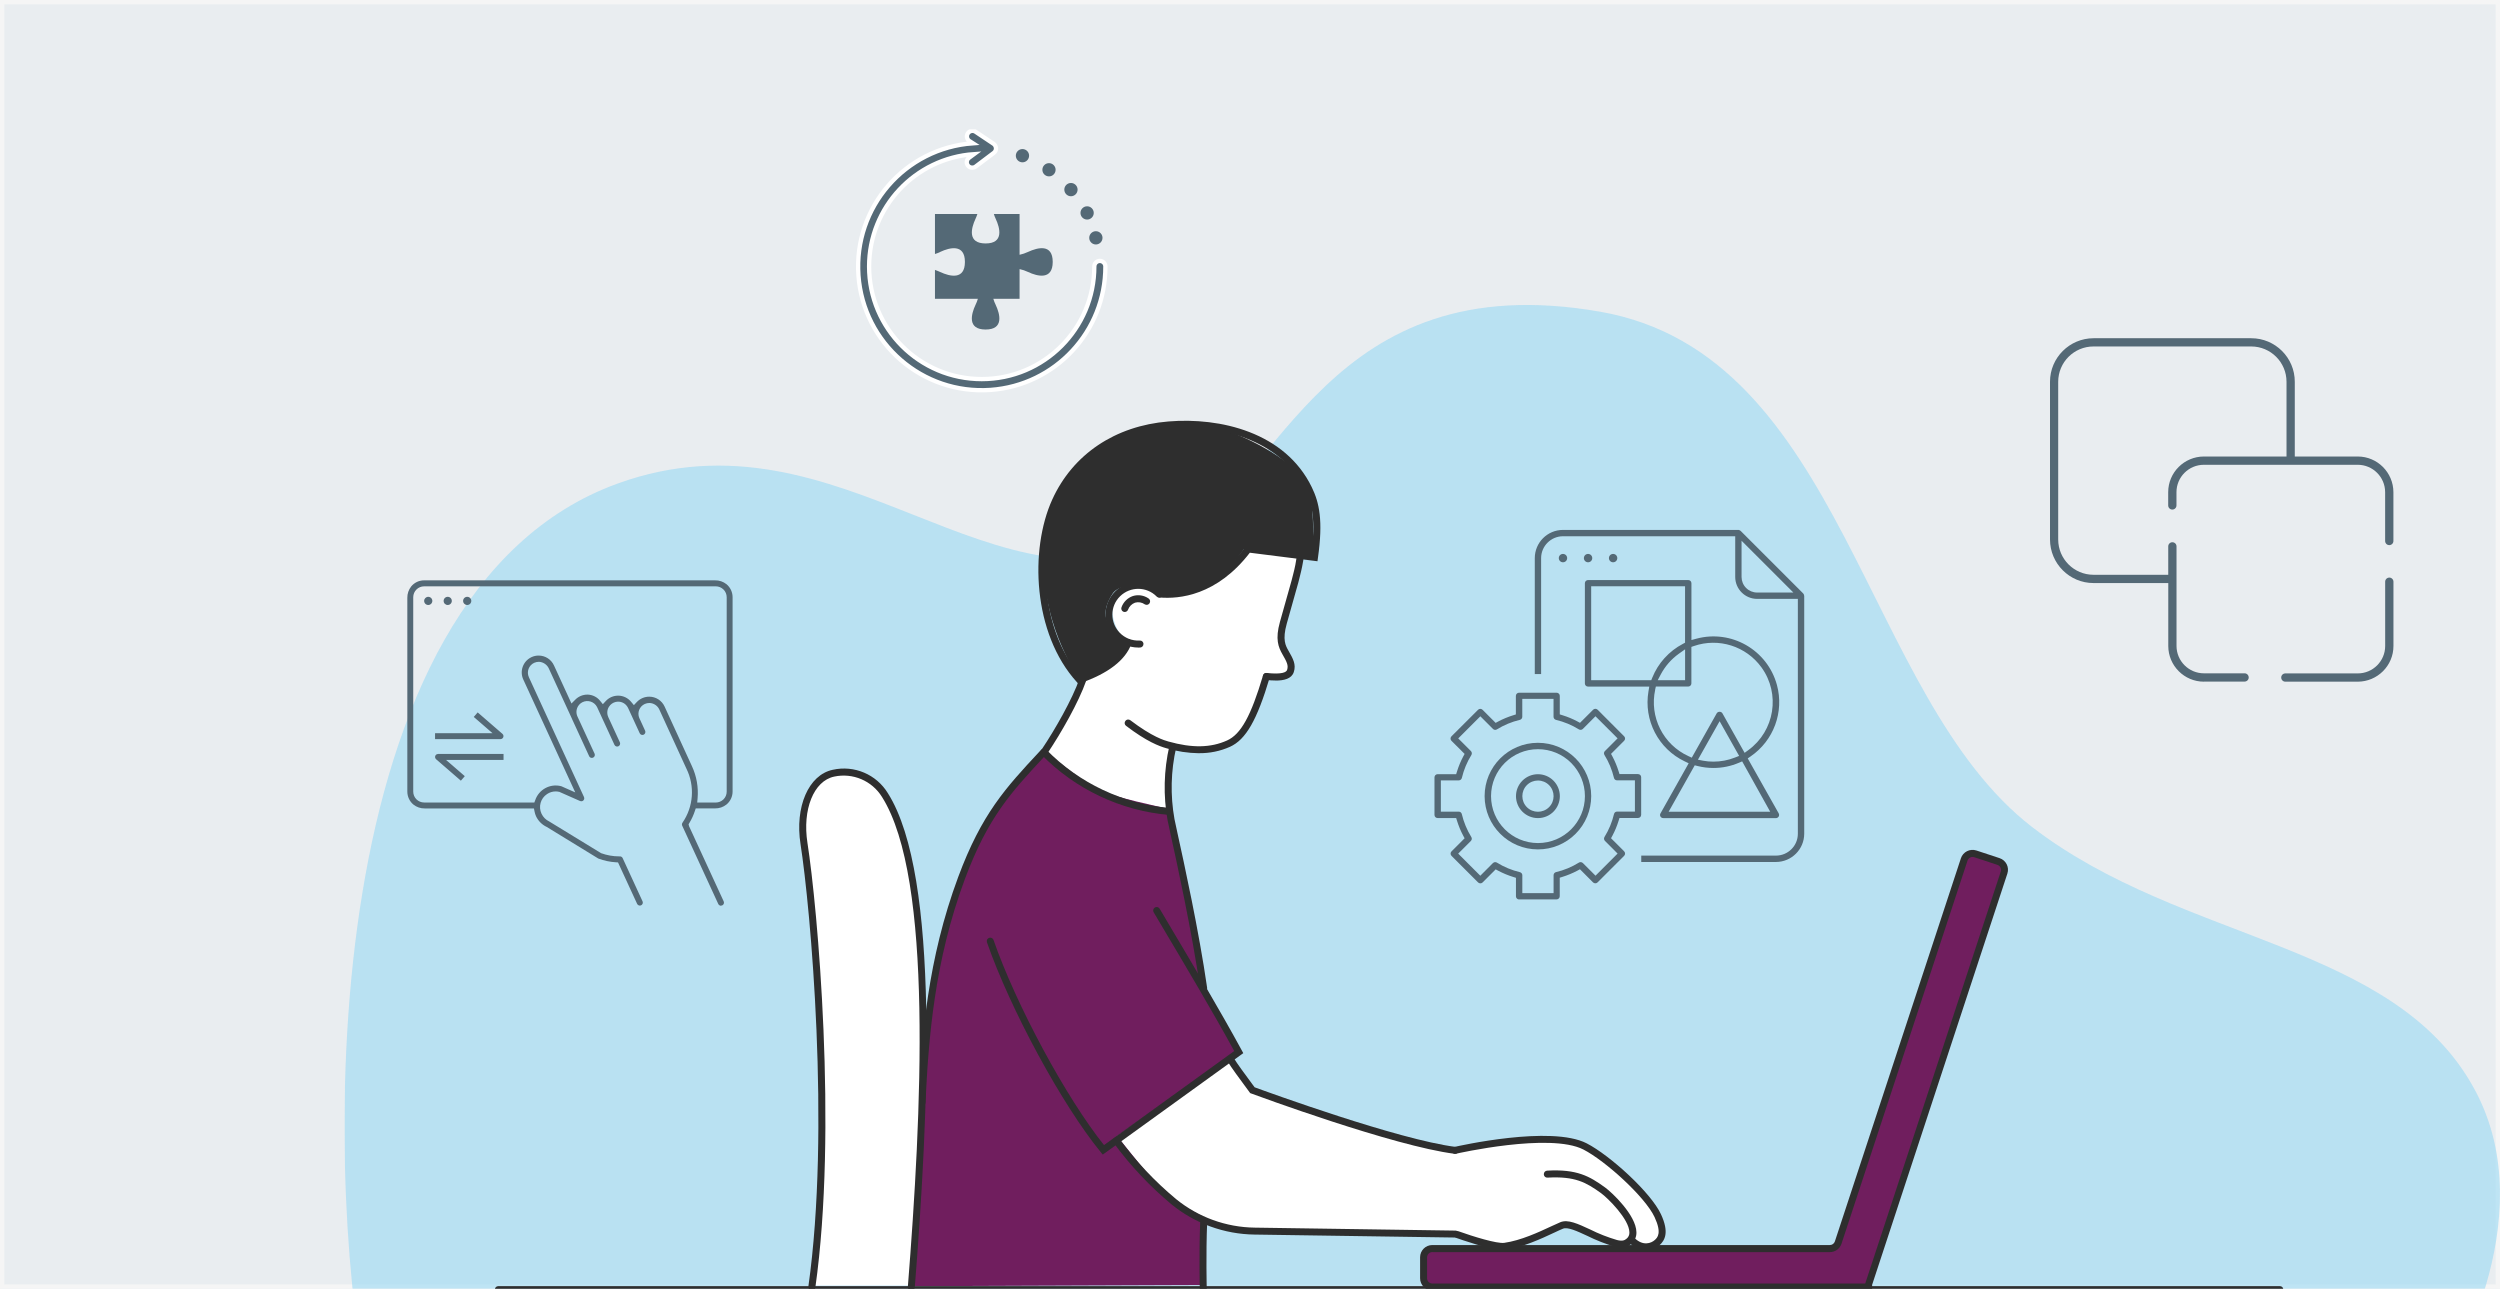 <?xml version="1.0" encoding="UTF-8"?><svg id="Layer_2" xmlns="http://www.w3.org/2000/svg" xmlns:xlink="http://www.w3.org/1999/xlink" viewBox="0 0 580 299"><defs><style>.cls-1,.cls-2,.cls-3{fill:none;}.cls-4{clip-path:url(#clippath);}.cls-5{fill:#e9edf0;}.cls-6{fill:#fff;}.cls-7{fill:#701e5e;}.cls-8{fill:#546976;}.cls-9{fill:#9ad8f3;}.cls-10{fill:#2e2e2e;}.cls-11{clip-path:url(#clippath-1);}.cls-12{clip-path:url(#clippath-2);}.cls-2{stroke:#fff;stroke-miterlimit:10;}.cls-13{opacity:.6;}.cls-3{stroke:#f5f5f5;}</style><clipPath id="clippath"><rect class="cls-1" x="39.96" y="15" width="500.08" height="270"/></clipPath><clipPath id="clippath-1"><rect class="cls-1" x="39.96" y="15" width="500.08" height="270"/></clipPath><clipPath id="clippath-2"><rect class="cls-1" x="39.96" y="35.38" width="500.08" height="249.62"/></clipPath></defs><g id="Layer_1-2"><g id="Group_1009" transform="translate(-948 -1351)"><g id="Group_1008"><g id="Rectangle_21" transform="translate(948 1351)"><rect class="cls-5" width="580" height="299"/><rect class="cls-3" x=".5" y=".5" width="579" height="298"/></g><g id="Group_994" transform="translate(299.961 322)"><g id="Group_993" transform="translate(688 1044)"><g class="cls-4"><g id="Group_992"><g id="Group_991"><g class="cls-11"><g id="Group_990"><g id="Group_989" class="cls-13" transform="translate(0 20.379)"><g id="Group_988"><g class="cls-12"><g id="Group_987"><path id="Path_5848" class="cls-9" d="M431.55,156.54c-39.39-30.35-43.64-109.69-100.26-119.6-63.26-11.07-74.2,39.79-97.8,51.96-42.97,22.15-77.78-31.04-130.15-12.1-70.42,25.47-68.03,158.36-58.48,208.19h482.2s23.61-36.97,7.13-67.55c-18.5-34.33-67.74-34.01-102.64-60.91"/></g></g></g></g><path id="Path_5849" class="cls-7" d="M423.69,184.87l-5.39-1.77c-1.06-.35-2.21,.23-2.56,1.29h0l-29.24,88.89c-.27,.83-1.05,1.39-1.92,1.39h-92.24c-1.12,0-2.03,.91-2.03,2.03h0v4.86c0,1.12,.91,2.03,2.03,2.03h101.22v-.62l31.43-95.53c.35-1.06-.23-2.21-1.29-2.56h0"/><path id="Path_5850" class="cls-10" d="M394.37,284.39h-102.03c-1.57,0-2.84-1.27-2.84-2.84v-4.86c0-1.57,1.27-2.84,2.84-2.84h92.23c.53,0,.99-.34,1.16-.84l29.24-88.89c.49-1.48,2.09-2.29,3.58-1.81l5.39,1.78c1.49,.49,2.3,2.09,1.81,3.58l-31.38,95.41v1.3Zm-102.03-8.91c-.67,0-1.21,.55-1.22,1.22v4.86c0,.67,.54,1.21,1.22,1.22h100.43l.02-.06,31.43-95.53c.21-.64-.14-1.32-.78-1.54l-5.39-1.78c-.64-.2-1.32,.14-1.54,.78l-29.24,88.89c-.38,1.17-1.47,1.95-2.7,1.95h-92.23Z"/><path id="Path_5851" class="cls-6" d="M233.38,239.7s-12.43,8.82-13.11,9.39-.98,1.11-.68,1.52c3.43,4.33,7.29,8.29,11.52,11.82,5.81,4.6,9.8,6.83,13.92,7.37s14.8,.76,17.16,.88,34.58,.54,34.58,.54c0,0,2.79,.51,5.78,1.27s4.31,1.88,6.99,1.52c2.87-.59,5.66-1.53,8.31-2.79,.81-.46,5.83-2.28,6.33-2.13s8.25,3.89,9.93,4.13c1.62,.1,3.24,.05,4.85-.15,0,0,3.06,1.7,4.73,.64s2.74-1.88,2.03-4.1-4.41-8.16-8.26-11.45-9.72-7.96-13.98-8.57c-5.81-.58-11.67-.28-17.38,.91-3.35,.75-6.76,1.17-10.19,1.27l-24.93-6.74-20.68-7.49-5.42-6.35-11.5,8.51Z"/><path id="Path_5852" class="cls-6" d="M262.77,110.78c0,.3-2.84,12.77-3.65,16.01s-1.92,4.37-1.89,5.93c.04,2.1,3.01,6.69,2.55,8.01s-2.08,1.49-3.19,1.41c-.99,0-1.97,.12-2.93,.35,0,0-3.12,10.75-4.98,12.33s-2.47,3.67-6.48,3.69-10.04,.07-10.04,.07c0,0-1.06,1.12-.96,4.21s-.36,9.98-.36,9.98c0,0-6.79-.61-11.66-2.94s-14.6-5.62-16.22-9.93c.04-3.16,1.58-6.12,4.15-7.96l5.02-10.29s8.92-5.02,9.02-8.06c-4.16-4-3.9-11.4-.3-12.62,2.32-.74,4.84-.52,6.99,.61,.2,.15,1.06,1.88,5.22,.91s9.38-2.79,12.16-5.17,5.07-4.62,5.07-4.62l12.46-1.92Z"/><path id="Path_5853" class="cls-10" d="M209.63,141.42c0-.41-8.19-12.3-7.41-27.84s12.4-26.35,20.92-28.65,14.19-2.7,21.62,0,17.24,8.35,18.86,13.43,.94,15.76,.94,15.76l-15.95-1.69s-4.24,6.41-9.12,8.24-9.8,1.89-10.95,1.62c-3.99-2.03-8.92-1.82-10.4,.47s-2.45,5.15-.61,7.43,3.85,4.46,3.85,4.46c0,0-2.43,4.05-4.66,5.34-2.11,1.01-4.32,1.79-6.59,2.33l-.5-.91Z"/><path id="Path_5854" class="cls-7" d="M202.4,159.94s-10,10.95-11.76,13.51c-3.54,6.04-6.46,12.43-8.72,19.06-2,6.44-3.67,12.99-5,19.6-.54,3.11-2.31,16.96-2.81,20.88s-.7,19.05-.7,19.05c0,0-1.25,22.03-1.26,22.23s-.16,9.12-.16,9.12l67.34-.27-.51-16.01s-6.77-3.43-8.92-5.61-10.68-12.91-10.68-12.91l26.34-18.65,2.11-1.28-8.78-16.08s-4.45-25.61-4.73-26.42-3.18-13.51-3.38-13.58-13.42-2.88-16.19-4.38c-2.9-1.82-5.68-3.81-8.34-5.96l-4.03-2.5,.18,.19Z"/><path id="Path_5855" class="cls-10" d="M341.85,275.08c-1.43-.04-2.78-.66-3.74-1.71-.32-.31-.32-.83,0-1.15,.31-.32,.83-.32,1.15,0h0c1.98,1.95,3.88,1.2,4.7,.45,.59-.54,1.68-1.55-.05-5.28-2.18-4.71-11.45-13.1-16.52-15.7-7.75-3.98-29.37,.93-29.58,.98-.44,.1-.87-.17-.97-.61s.17-.87,.61-.97c.91-.21,22.42-5.08,30.69-.84,5.39,2.77,14.91,11.41,17.25,16.47,1.97,4.25,.86,6.06-.32,7.15-.88,.78-2.02,1.22-3.19,1.23"/><path id="Path_5856" class="cls-10" d="M308.72,274.98c-3.02,0-10-2.49-10.84-2.79-.42-.15-.64-.62-.49-1.04,.15-.42,.62-.64,1.04-.49h0c3.34,1.2,8.9,2.92,10.6,2.68,3.85-.54,8.07-2.51,10.87-3.82,.86-.4,1.59-.74,2.15-.97,1.74-.71,4.02,.35,6.91,1.69,1.99,1,4.07,1.81,6.21,2.44,1.28,.33,1.76,.07,2.18-.26,.48-.35,.75-.93,.71-1.52-.05-3.07-5.02-7.96-6.59-9.1-3.45-2.48-6-3.95-12.41-3.59-.43,.04-.82-.28-.85-.72v-.04c-.03-.45,.31-.83,.76-.86h0c6.92-.39,9.82,1.28,13.45,3.9,1.58,1.14,7.2,6.42,7.27,10.38,.05,1.11-.46,2.17-1.34,2.83-1.02,.79-2.38,1-3.59,.55-2.23-.65-4.4-1.5-6.49-2.54-2.33-1.08-4.52-2.1-5.61-1.66-.55,.22-1.25,.55-2.08,.94-2.88,1.35-7.24,3.39-11.33,3.95-.18,.02-.35,.03-.53,.03"/><path id="Path_5857" class="cls-10" d="M238.19,159.75c-2.55-.04-5.09-.42-7.53-1.15-1.72-.49-4.57-1.55-9.38-5.21-.36-.27-.43-.78-.15-1.14,.27-.36,.78-.43,1.14-.16h0c5.13,3.9,7.92,4.68,8.84,4.94,5.49,1.55,9.82,1.47,13.61-.24,3.21-1.45,5.55-5.68,8.34-15.09,.13-.43,.58-.67,1.01-.55,.43,.13,.67,.58,.55,1.01h0c-2.95,9.92-5.54,14.43-9.23,16.1-2.26,1.01-4.71,1.51-7.18,1.48"/><path id="Path_5858" class="cls-10" d="M224.12,135.23c-4.21,0-7.62-3.42-7.61-7.63,0-4.21,3.42-7.62,7.63-7.61,2.04,0,3.98,.82,5.41,2.27,.32,.31,.33,.82,.02,1.15-.31,.32-.82,.33-1.15,.02l-.03-.03c-2.32-2.36-6.12-2.39-8.49-.07s-2.39,6.12-.07,8.49c.58,.59,1.27,1.05,2.03,1.36,.83,.33,1.71,.47,2.6,.43,.43-.04,.81,.27,.86,.7,0,.02,0,.04,0,.06,.03,.45-.31,.83-.76,.86h0c-.16,.01-.31,.01-.46,.01"/><path id="Path_5859" class="cls-10" d="M220.99,126.99c-.1,0-.2-.02-.3-.06-.42-.16-.62-.63-.46-1.05h0c.44-1.22,1.41-2.18,2.64-2.6,1.23-.38,2.56-.17,3.62,.55,.38,.24,.49,.74,.25,1.12-.24,.38-.74,.49-1.12,.25-.65-.46-1.48-.6-2.25-.38-.76,.28-1.36,.88-1.63,1.64-.12,.31-.42,.52-.76,.52"/><path id="Path_5860" class="cls-10" d="M255.98,142.88c-.75,0-1.5-.05-2.24-.14-.44-.05-.77-.45-.72-.89h0c.06-.44,.45-.76,.89-.72,3.6,.38,4.57-.18,4.74-.72,.34-1.05-.06-1.82-1.07-3.59-.97-1.7-1.72-3.52-.59-7.56l2.7-9.6c.14-.51,.26-.96,.36-1.41,.39-1.46,.68-2.95,.89-4.45,.05-.45,.45-.76,.9-.71,.45,.05,.76,.45,.71,.9h0c-.21,1.56-.52,3.11-.92,4.64-.09,.44-.21,.92-.37,1.48l-2.7,9.6c-1.04,3.72-.27,5.08,.42,6.28,1.05,1.85,1.8,3.15,1.22,4.93-.51,1.56-2.27,1.97-4.21,1.97"/><path id="Path_5861" class="cls-10" d="M231.34,174.07h-.07c-11.23-.98-21.74-5.95-29.63-14-.3-.33-.28-.84,.04-1.15,.32-.3,.82-.29,1.13,.03,7.62,7.77,17.77,12.55,28.61,13.5,.45,.04,.78,.43,.74,.88-.04,.42-.39,.74-.81,.74"/><path id="Path_5862" class="cls-10" d="M173.94,241.56h-.04c-.45-.02-.79-.4-.77-.84h0c.73-15.25,2.1-33.13,9.22-52.28,5.45-14.66,11.01-20.65,18.71-28.93l.78-.84c2.95-4.4,6.98-11.43,8.65-16.24,.15-.42,.61-.65,1.03-.5s.65,.61,.5,1.03h0c-1.72,4.94-5.82,12.12-8.91,16.71l-.86,.94c-7.57,8.14-13.05,14.03-18.38,28.39-7.03,18.93-8.39,36.66-9.12,51.79-.02,.43-.38,.77-.81,.77"/><path id="Path_5863" class="cls-10" d="M239.2,285c-.44,0-.8-.35-.81-.79,0-.08-.21-8.41,.09-15.69,0-.43,.36-.78,.79-.78,.02,0,.03,0,.05,0,.45,.02,.79,.4,.78,.84-.3,7.22-.1,15.5-.09,15.58,.01,.45-.34,.82-.79,.83h-.02Z"/><path id="Path_5864" class="cls-10" d="M239.29,215.14c-.4,0-.74-.3-.8-.7-1.89-13.19-5.37-29.03-6.85-35.79-.38-1.74-.64-2.91-.72-3.33-1.03-5.73-.88-11.62,.42-17.29,.1-.44,.53-.71,.97-.61s.71,.53,.61,.97c-1.25,5.47-1.39,11.13-.4,16.65,.07,.41,.33,1.56,.7,3.27,1.49,6.78,4.98,22.66,6.88,35.9,.06,.44-.24,.85-.69,.92-.04,0-.08,0-.12,0"/><path id="Path_5865" class="cls-10" d="M297.74,272.11h-.01l-46.64-.69c-7.01-.09-13.78-2.55-19.22-6.97-5.05-4.2-9.58-9.01-13.47-14.3-.28-.35-.22-.86,.13-1.14,.35-.28,.86-.22,1.14,.13l.03,.04c3.82,5.19,8.25,9.9,13.2,14.02,5.16,4.19,11.57,6.52,18.22,6.61l46.64,.69c.45,.02,.8,.4,.78,.84-.02,.43-.36,.77-.79,.78"/><path id="Path_5866" class="cls-10" d="M297.61,252.68s-.07,0-.1,0c-14.12-1.78-45.87-13.5-47.21-14l-.23-.09-.14-.2c-.17-.23-.47-.64-.84-1.14-1.31-1.77-3.51-4.74-4.22-5.97-.22-.39-.09-.88,.3-1.11s.88-.09,1.11,.3c.66,1.15,2.83,4.07,4.12,5.82l.71,.96c2.95,1.08,33.3,12.14,46.62,13.83,.44,.06,.76,.47,.7,.91-.05,.4-.39,.7-.8,.7"/><path id="Path_5867" class="cls-10" d="M210.23,143.65l-.36-.4c-10.27-11.31-10.96-30.78-5.72-42.33,4.77-10.52,14.6-17.13,26.96-18.14,12.02-1,27.06,2.5,33.25,15.23,1.76,3.61,2.67,7.78,1.44,16.41l-.11,.79-15.69-1.98c-7.66,9.95-16.4,10.79-20.98,10.38-.45-.04-.78-.43-.74-.88,.05-.44,.44-.77,.88-.74,4.29,.37,12.57-.44,19.82-10.12l.28-.38,15.03,1.9c1.01-7.69,.17-11.45-1.4-14.68-5.84-11.99-20.19-15.25-31.66-14.32-11.75,.96-21.09,7.23-25.62,17.2-4.33,9.55-4.92,28.69,5.09,40.17,5.57-2.03,9.12-4.77,10.3-7.95,.15-.42,.62-.63,1.04-.48,.42,.15,.63,.62,.48,1.04h0c-1.4,3.8-5.37,6.86-11.79,9.1l-.51,.18Z"/><path id="Path_5868" class="cls-10" d="M215.88,252.87l-.48-.59c-8.92-10.88-21.01-33.18-26.4-48.7-.13-.43,.11-.88,.54-1.01,.41-.12,.84,.09,.99,.48,5.24,15.1,16.87,36.66,25.64,47.61l30.21-21.82c-4.9-8.99-12.11-21.1-16.02-27.68-1.22-2.05-2.15-3.62-2.65-4.48-.25-.37-.14-.88,.23-1.12,.37-.25,.88-.14,1.12,.23,.02,.03,.03,.05,.05,.08,.5,.86,1.43,2.42,2.64,4.47,4.01,6.74,11.47,19.29,16.39,28.36l.34,.63-32.6,23.54Z"/><path id="Path_5869" class="cls-6" d="M171.47,283.25c3.65-45.94,5.23-96.14-6.12-114.12-2.49-4.07-7.29-6.11-11.95-5.08-5.25,1.11-8.11,8.18-6.84,16.33,2.03,12.97,7.09,65.58,1.82,102.87h23.08Z"/><path id="Path_5870" class="cls-10" d="M148.39,284.39s-.08,0-.12,0c-.44-.06-.75-.47-.69-.92h0c5.15-36.44,.47-87.98-1.82-102.63-1.35-8.65,1.86-16.06,7.47-17.25,4.99-1.12,10.14,1.07,12.8,5.44,12.21,19.33,9.41,74.67,6.24,114.61-.04,.45-.43,.78-.87,.74-.45-.04-.78-.43-.74-.87,3.15-39.71,5.96-94.69-6-113.62-2.33-3.76-6.77-5.65-11.09-4.72-4.75,1-7.42,7.63-6.2,15.41,2.3,14.71,7,66.48,1.83,103.11-.06,.4-.4,.7-.8,.7"/><path id="Path_5871" class="cls-10" d="M488.94,285H75.68c-.45,.02-.82-.33-.84-.78-.02-.45,.33-.82,.78-.84,.02,0,.04,0,.06,0H488.94c.45-.02,.82,.33,.84,.78,.02,.45-.33,.82-.78,.84-.02,0-.04,0-.06,0"/><path id="Path_5872" class="cls-8" d="M215.21,45.53c-.71,0-1.29,.58-1.29,1.29,0,14.43-11.7,26.13-26.12,26.13-14.43,0-26.13-11.7-26.13-26.12,0-13.74,10.64-25.13,24.34-26.07l-1.17,.86c-.56,.42-.68,1.21-.26,1.77,.23,.32,.6,.5,1,.51,.29,0,.57-.08,.8-.25l4.24-3.2c.32-.25,.5-.64,.49-1.04-.02-.41-.22-.8-.55-1.04l-4.24-2.83c-.61-.37-1.4-.17-1.77,.44-.35,.58-.19,1.32,.35,1.71l.86,.55c-15.8,1.13-27.69,14.86-26.56,30.66s14.86,27.69,30.66,26.56c15.02-1.08,26.65-13.58,26.63-28.64,0-.71-.58-1.28-1.29-1.29"/><path id="Path_5873" class="cls-2" d="M215.21,45.53c-.71,0-1.29,.58-1.29,1.29,0,14.43-11.7,26.13-26.12,26.13-14.43,0-26.13-11.7-26.13-26.12,0-13.74,10.64-25.13,24.34-26.07l-1.17,.86c-.56,.42-.68,1.21-.26,1.77,.23,.32,.6,.5,1,.51,.29,0,.57-.08,.8-.25l4.24-3.2c.32-.25,.5-.64,.49-1.04-.02-.41-.22-.8-.55-1.04l-4.24-2.83c-.61-.37-1.4-.17-1.77,.44-.35,.58-.19,1.32,.35,1.71l.86,.55c-15.8,1.13-27.69,14.86-26.56,30.66s14.86,27.69,30.66,26.56c15.02-1.08,26.65-13.58,26.63-28.64,0-.71-.58-1.28-1.29-1.29"/><path id="Path_5874" class="cls-8" d="M215.82,40.18c0,.85-.69,1.54-1.54,1.54s-1.54-.69-1.54-1.54,.69-1.54,1.54-1.54h0c.85,0,1.54,.69,1.54,1.54"/><path id="Path_5875" class="cls-8" d="M213.79,34.4c0,.85-.69,1.54-1.54,1.54s-1.54-.69-1.54-1.54,.69-1.54,1.54-1.54h0c.85,0,1.54,.69,1.54,1.54"/><path id="Path_5876" class="cls-8" d="M210.04,28.99c0,.85-.69,1.54-1.54,1.54s-1.54-.69-1.54-1.54,.69-1.54,1.54-1.54h0c.85,0,1.54,.69,1.54,1.54"/><path id="Path_5877" class="cls-8" d="M204.94,24.38c0,.85-.68,1.54-1.53,1.54-.85,0-1.54-.68-1.54-1.53,0-.85,.68-1.54,1.53-1.54h0c.85,0,1.54,.69,1.54,1.54"/><path id="Path_5878" class="cls-8" d="M198.79,21.12c0,.85-.69,1.54-1.54,1.54-.85,0-1.54-.69-1.54-1.54s.69-1.54,1.54-1.54h0c.85,0,1.54,.69,1.54,1.54"/><path id="Path_5879" class="cls-8" d="M198.55,43.44c-.63,.3-1.29,.52-1.97,.67v-9.46h-5.97c.12,.38,.26,.75,.43,1.11,1.04,2.21,1.9,5.72-2.34,5.72s-3.38-3.5-2.34-5.72c.17-.36,.31-.73,.43-1.11h-9.84v9.28c.43-.12,.84-.29,1.23-.49,2.21-1.04,5.72-1.91,5.72,2.33s-3.5,3.38-5.72,2.34c-.43-.19-.86-.37-1.23-.49v6.7h9.96c-.14,.49-.33,.96-.55,1.41-1.04,2.21-1.91,5.72,2.34,5.72s3.38-3.5,2.34-5.72c-.23-.45-.41-.93-.55-1.41h6.09v-6.89c.68,.14,1.34,.37,1.97,.67,2.21,1.04,5.72,1.91,5.72-2.33s-3.44-3.38-5.71-2.33"/><path id="Path_5880" class="cls-8" d="M490.27,143.15c-.53,.02-.97-.4-.99-.93-.02-.53,.4-.97,.93-.99,.02,0,.04,0,.06,0h16.77c3.51,0,6.36-2.85,6.36-6.36v-14.88c-.02-.53,.4-.97,.93-.99,.53-.02,.97,.4,.99,.93,0,.02,0,.04,0,.06v14.88c0,4.57-3.71,8.27-8.28,8.28h-16.77Z"/><path id="Path_5881" class="cls-8" d="M471.36,143.15c-4.57,0-8.27-3.71-8.28-8.28v-14.6h-17.34c-5.58,0-10.09-4.53-10.1-10.11v-36.59c0-5.57,4.53-10.09,10.1-10.1h36.59c5.58,0,10.1,4.52,10.1,10.1v17.34h14.6c4.57,0,8.27,3.71,8.28,8.28v11.29c.02,.53-.4,.97-.93,.99-.53,.02-.97-.4-.99-.93,0-.02,0-.04,0-.06v-11.29c0-3.51-2.85-6.36-6.36-6.36h-35.69c-3.51,0-6.36,2.85-6.36,6.36h0v3.07c0,.53-.43,.96-.96,.96s-.96-.43-.96-.96v-3.07c0-4.57,3.71-8.27,8.28-8.28h19.17v-17.34c0-4.52-3.67-8.19-8.19-8.19h-36.59c-4.52,0-8.19,3.67-8.19,8.19v36.59c0,4.52,3.67,8.19,8.19,8.19h17.34v-6.59c0-.53,.43-.96,.96-.96s.96,.43,.96,.96v23.09c0,3.51,2.85,6.36,6.36,6.36h9.4c.53-.02,.97,.4,.99,.93,.02,.53-.4,.97-.93,.99-.02,0-.04,0-.06,0h-9.4Z"/><path id="Path_5882" class="cls-8" d="M322.65,115.45c-.54,0-.97-.43-.97-.97,0-.54,.43-.97,.97-.97s.97,.43,.97,.97c0,.54-.43,.97-.97,.97"/><path id="Path_5883" class="cls-8" d="M328.47,115.45c-.54,0-.97-.43-.97-.97,0-.54,.43-.97,.97-.97,.54,0,.97,.43,.97,.97h0c0,.54-.43,.97-.97,.97"/><path id="Path_5884" class="cls-8" d="M334.28,115.45c-.54,0-.97-.43-.97-.97,0-.54,.43-.97,.97-.97s.97,.43,.97,.97c0,.54-.43,.97-.97,.97"/><path id="Path_5885" class="cls-8" d="M340.81,184.97v-1.47h31.25c2.8,0,5.08-2.27,5.08-5.07h0v-54.49h-9.44c-2.81,0-5.09-2.28-5.09-5.09h0v-9.44h-39.95c-2.8,0-5.08,2.28-5.08,5.08v26.89h-1.47v-26.89c0-3.62,2.93-6.55,6.55-6.55h40.76c.16,.04,.31,.11,.44,.22l14.53,14.53c.06,.06,.11,.13,.14,.21,.03,.08,.05,.16,.06,.24l.03,.15v55.14c-.01,3.61-2.94,6.54-6.56,6.55h-31.25Zm23.27-66.12c0,.96,.38,1.88,1.06,2.56,.68,.68,1.6,1.06,2.56,1.06h8.4l-12.02-12.02v8.4Z"/><path id="Path_5886" class="cls-8" d="M312.48,193.68c-.19,0-.38-.08-.52-.21-.14-.14-.22-.32-.22-.52v-4.3l-.64-.2c-1.2-.37-2.36-.85-3.47-1.44l-.59-.32-3.04,3.04c-.14,.14-.32,.22-.52,.21-.19,0-.38-.08-.52-.21l-6.17-6.17c-.29-.29-.29-.75,0-1.04l3.04-3.04-.32-.59c-.59-1.11-1.07-2.27-1.44-3.46l-.2-.64h-4.3c-.19,0-.38-.08-.52-.21-.14-.14-.21-.33-.21-.52v-8.72c0-.4,.33-.73,.73-.73h4.3l.2-.64c.37-1.2,.85-2.36,1.44-3.47l.32-.59-3.05-3.04c-.29-.29-.29-.75,0-1.04l6.17-6.16c.29-.29,.75-.29,1.04,0l3.04,3.04,.59-.32c1.11-.59,2.27-1.07,3.46-1.44l.64-.2v-4.3c0-.41,.33-.73,.73-.74h8.72c.19,0,.38,.08,.52,.21,.14,.14,.22,.32,.22,.52v4.3l.64,.2c1.2,.37,2.36,.85,3.46,1.44l.59,.32,3.04-3.04c.14-.14,.32-.22,.52-.22,.2,0,.38,.08,.52,.21l6.16,6.17c.29,.29,.29,.75,0,1.04h0l-3.04,3.04,.32,.59c.59,1.11,1.07,2.27,1.44,3.46l.2,.64h4.3c.19,0,.38,.08,.52,.21,.14,.14,.22,.32,.21,.52v8.72c0,.2-.08,.38-.21,.52-.14,.14-.33,.21-.52,.21h-4.3l-.2,.64c-.37,1.2-.85,2.36-1.44,3.47l-.32,.59,3.04,3.04c.29,.29,.29,.75,0,1.04h0l-6.17,6.17c-.14,.14-.32,.22-.52,.21-.19,0-.38-.08-.52-.21l-3.04-3.05-.59,.32c-1.11,.59-2.27,1.07-3.46,1.44l-.64,.2v4.3c0,.2-.08,.38-.22,.52-.14,.14-.33,.21-.52,.21h-8.71Zm-5.54-8.66c.14,0,.27,.04,.39,.11,1.64,1.02,3.44,1.76,5.32,2.21,.33,.08,.57,.37,.57,.71v4.15h7.25v-4.15c0-.34,.23-.64,.56-.72,1.88-.44,3.68-1.19,5.32-2.21,.12-.07,.25-.11,.39-.11,.19,0,.38,.08,.52,.21l2.94,2.94,5.12-5.13-2.93-2.94c-.24-.24-.29-.62-.11-.91,1.02-1.65,1.76-3.44,2.21-5.33,.08-.33,.37-.57,.71-.56h4.14v-7.25h-4.15c-.34,0-.64-.23-.71-.57-.45-1.88-1.19-3.68-2.21-5.32-.18-.29-.14-.67,.11-.91l2.94-2.94-5.13-5.13-2.93,2.94c-.24,.24-.62,.29-.91,.11-1.64-1.02-3.44-1.76-5.32-2.21-.33-.08-.57-.38-.57-.72v-4.15h-7.25v4.15c0,.34-.23,.64-.57,.72-1.88,.45-3.68,1.19-5.32,2.21-.29,.18-.66,.14-.9-.1l-2.94-2.94-5.13,5.13,2.94,2.94c.24,.24,.29,.62,.11,.91-1.02,1.64-1.76,3.44-2.21,5.32-.08,.33-.37,.57-.72,.57h-4.15v7.25h4.15c.34,0,.64,.23,.71,.57,.45,1.88,1.19,3.68,2.21,5.33,.18,.29,.13,.66-.11,.9l-2.94,2.94,5.13,5.13,2.93-2.94c.14-.14,.33-.22,.52-.22"/><path id="Path_5887" class="cls-8" d="M316.84,182.06c-6.83,0-12.36-5.53-12.37-12.36,0-6.83,5.53-12.36,12.36-12.37,6.83,0,12.36,5.53,12.37,12.36,0,3.28-1.3,6.43-3.62,8.75-2.31,2.32-5.46,3.63-8.73,3.62m0-23.25c-6.01,0-10.89,4.88-10.89,10.89,0,6.01,4.88,10.89,10.89,10.89s10.89-4.88,10.89-10.89c0-2.89-1.15-5.66-3.19-7.7-2.04-2.05-4.81-3.19-7.7-3.19Z"/><path id="Path_5888" class="cls-8" d="M316.84,174.8c-1.35,0-2.65-.54-3.6-1.49-1.99-1.99-1.99-5.21,0-7.2,1.99-1.99,5.21-1.99,7.2,0,1.98,1.99,1.98,5.21,0,7.2-.95,.96-2.25,1.49-3.6,1.49m0-8.72c-.96,0-1.88,.38-2.56,1.06-1.41,1.42-1.41,3.71,0,5.13,1.42,1.41,3.71,1.41,5.13,0,1.42-1.42,1.41-3.71,0-5.13-.68-.68-1.6-1.06-2.56-1.06"/><path id="Path_5889" class="cls-8" d="M345.9,174.8c-.26,0-.5-.14-.63-.36-.13-.22-.14-.5,0-.73l6.54-11.63-.88-.42c-6.16-2.92-9.61-9.59-8.44-16.31l.18-1.06h-14.21c-.2,0-.38-.08-.52-.21-.14-.14-.21-.33-.21-.52v-23.25c0-.41,.33-.73,.73-.74h23.25c.41,0,.74,.33,.74,.74v13.18l1.14-.31c8.13-2.2,16.5,2.62,18.7,10.75,1.69,6.25-.76,12.89-6.1,16.55l-.68,.47,7.19,12.76c.2,.35,.08,.8-.28,1-.11,.06-.24,.1-.36,.1h-26.15Zm1.26-1.47h23.57l-6.51-11.69-.75,.32c-1.87,.8-3.88,1.21-5.91,1.21-1.24,0-2.47-.15-3.67-.45l-.67-.17-6.06,10.78Zm6.79-12.08l1.24,.24c.78,.14,1.57,.22,2.36,.21,1.71,0,3.41-.32,5-.95l.97-.38-4.53-8.05-5.03,8.93Zm-9.9-16.26c-1.39,6.32,1.83,12.76,7.72,15.44l.76,.35,5.81-10.33c.15-.2,.39-.32,.64-.32,.27,0,.52,.13,.66,.36l5.15,9.17,.82-.6c6.16-4.46,7.55-13.08,3.08-19.24-3.56-4.91-9.91-6.92-15.64-4.95l-.61,.21v8.47c0,.2-.08,.38-.22,.52-.14,.14-.33,.21-.52,.21h-7.5l-.17,.72Zm5.49-8.33c-1.76,1.26-3.2,2.91-4.21,4.82l-.7,1.33h6.35v-7.17l-1.44,1.02Zm-20.35,6.15h13.94l.23-.57c1.36-3.39,3.89-6.18,7.12-7.87l.49-.26v-13.09h-21.78v21.78Z"/><path id="Path_5890" class="cls-8" d="M127.31,195.13c-.27,0-.51-.16-.63-.4l-8.37-18.17c-.1-.23-.08-.49,.07-.7,2.55-3.7,2.9-8.5,.91-12.53l-6.34-13.83c-.44-.85-1.31-1.39-2.26-1.41-.36,0-.72,.08-1.06,.23-1.23,.56-1.8,1.99-1.28,3.24l1.36,2.97c.16,.35,0,.76-.34,.92-.35,.16-.76,0-.92-.34l-2.65-5.76c-.21-.48-.55-.89-.99-1.18-1.18-.74-2.74-.39-3.49,.79-.46,.72-.51,1.63-.16,2.41l2.69,5.85c.16,.35,0,.76-.34,.92h0c-.35,.16-.76,0-.92-.34h0l-4.04-8.78c-.64-1.24-2.16-1.73-3.4-1.1-1.16,.59-1.68,1.97-1.2,3.18l4.06,8.82c.12,.37-.08,.76-.45,.88-.31,.1-.64-.02-.81-.3l-3.97-8.63-.07-.17-5.32-11.56c-.4-.92-1.29-1.54-2.3-1.6h0c-.38,0-.76,.07-1.11,.23-1.27,.58-1.82,2.08-1.24,3.35h0l12.79,27.8c.16,.35,0,.76-.34,.92-.09,.04-.19,.06-.29,.06-.1,0-.19-.02-.28-.06l-4.84-2.14h-.05c-.25-.06-.51-.09-.77-.09-.71,0-1.41,.21-2,.61-1.51,.99-2.06,2.95-1.28,4.58,.37,.78,1,1.41,1.78,1.78l12.02,7.35,.05,.02c1.33,.48,2.74,.73,4.15,.73h.16c.28-.01,.53,.14,.65,.39l4.63,10.06c.15,.35-.01,.76-.36,.91-.34,.15-.73,0-.9-.33l-4.44-9.63-.49-.03c-1.37-.08-2.72-.37-4.01-.84l-.14-.07-11.9-7.29c-1.09-.51-1.97-1.39-2.48-2.48-.15-.34-.27-.7-.34-1.07l-.15-.74h-25.31c-.96,.02-1.9-.3-2.65-.9-.89-.74-1.41-1.85-1.41-3.01v-44.94c-.02-.96,.3-1.9,.9-2.66,.74-.9,1.85-1.42,3.01-1.41H125.94c.96-.02,1.9,.3,2.65,.9,.89,.74,1.41,1.85,1.41,3.01v45.09c0,1.16-.52,2.27-1.42,3.01-.75,.6-1.69,.92-2.65,.9h-4.48l-.19,.57c-.32,.97-.74,1.9-1.27,2.78l-.2,.33,.11,.45,8.04,17.45c.16,.35,0,.76-.34,.92-.09,.04-.19,.06-.29,.06m-16.65-48.48c1.53,0,2.92,.89,3.56,2.28l6.35,13.85c1.08,2.32,1.53,4.88,1.31,7.43l-.09,1h4.31c.67,0,1.31-.27,1.79-.74,.48-.47,.74-1.12,.74-1.79v-45.1c0-.67-.26-1.31-.74-1.79-.48-.47-1.12-.74-1.79-.74H58.44c-1.39,0-2.53,1.13-2.53,2.53v45.09c0,1.4,1.13,2.53,2.53,2.53h25.57l.2-.54c.84-2.48,3.45-3.9,5.99-3.25l.12,.04,3.18,1.41-12.03-26.13c-.94-1.95-.12-4.29,1.83-5.23l.06-.03c.51-.24,1.07-.36,1.64-.36,1.55,0,2.95,.91,3.58,2.33l4.04,8.79,.93-.93c.72-.72,1.7-1.12,2.72-1.13h.19c1.09,.06,2.1,.57,2.78,1.41l.66,.81,.71-.76c.73-.78,1.76-1.22,2.83-1.22h.13c1.11,.04,2.16,.55,2.87,1.41l.66,.79,.71-.75c.74-.77,1.77-1.21,2.84-1.21"/><path id="Path_5891" class="cls-8" d="M59.39,125.36c-.52,0-.95-.43-.95-.95s.43-.95,.95-.95,.95,.43,.95,.95h0c0,.53-.43,.95-.95,.95"/><path id="Path_5892" class="cls-8" d="M63.91,125.36c-.52,0-.95-.42-.95-.95,0-.52,.42-.95,.95-.95s.95,.42,.95,.95h0c0,.53-.43,.95-.95,.95"/><path id="Path_5893" class="cls-8" d="M68.43,125.36c-.52,0-.95-.42-.95-.95,0-.52,.42-.95,.95-.95s.95,.42,.95,.95h0c0,.53-.43,.95-.95,.95"/><path id="Path_5894" class="cls-8" d="M60.97,156.48v-1.38h13.33l-4.35-3.77,.91-1.05,5.75,4.98c.29,.25,.32,.69,.07,.98-.13,.15-.32,.24-.52,.24h-15.18Z"/><path id="Path_5895" class="cls-8" d="M61.21,161.14c-.29-.25-.32-.69-.07-.98,.13-.15,.32-.24,.53-.24h15.19v1.39h-13.33l4.34,3.76-.91,1.05-5.75-4.98Z"/></g></g></g></g></g></g></g></g></g></g></svg>